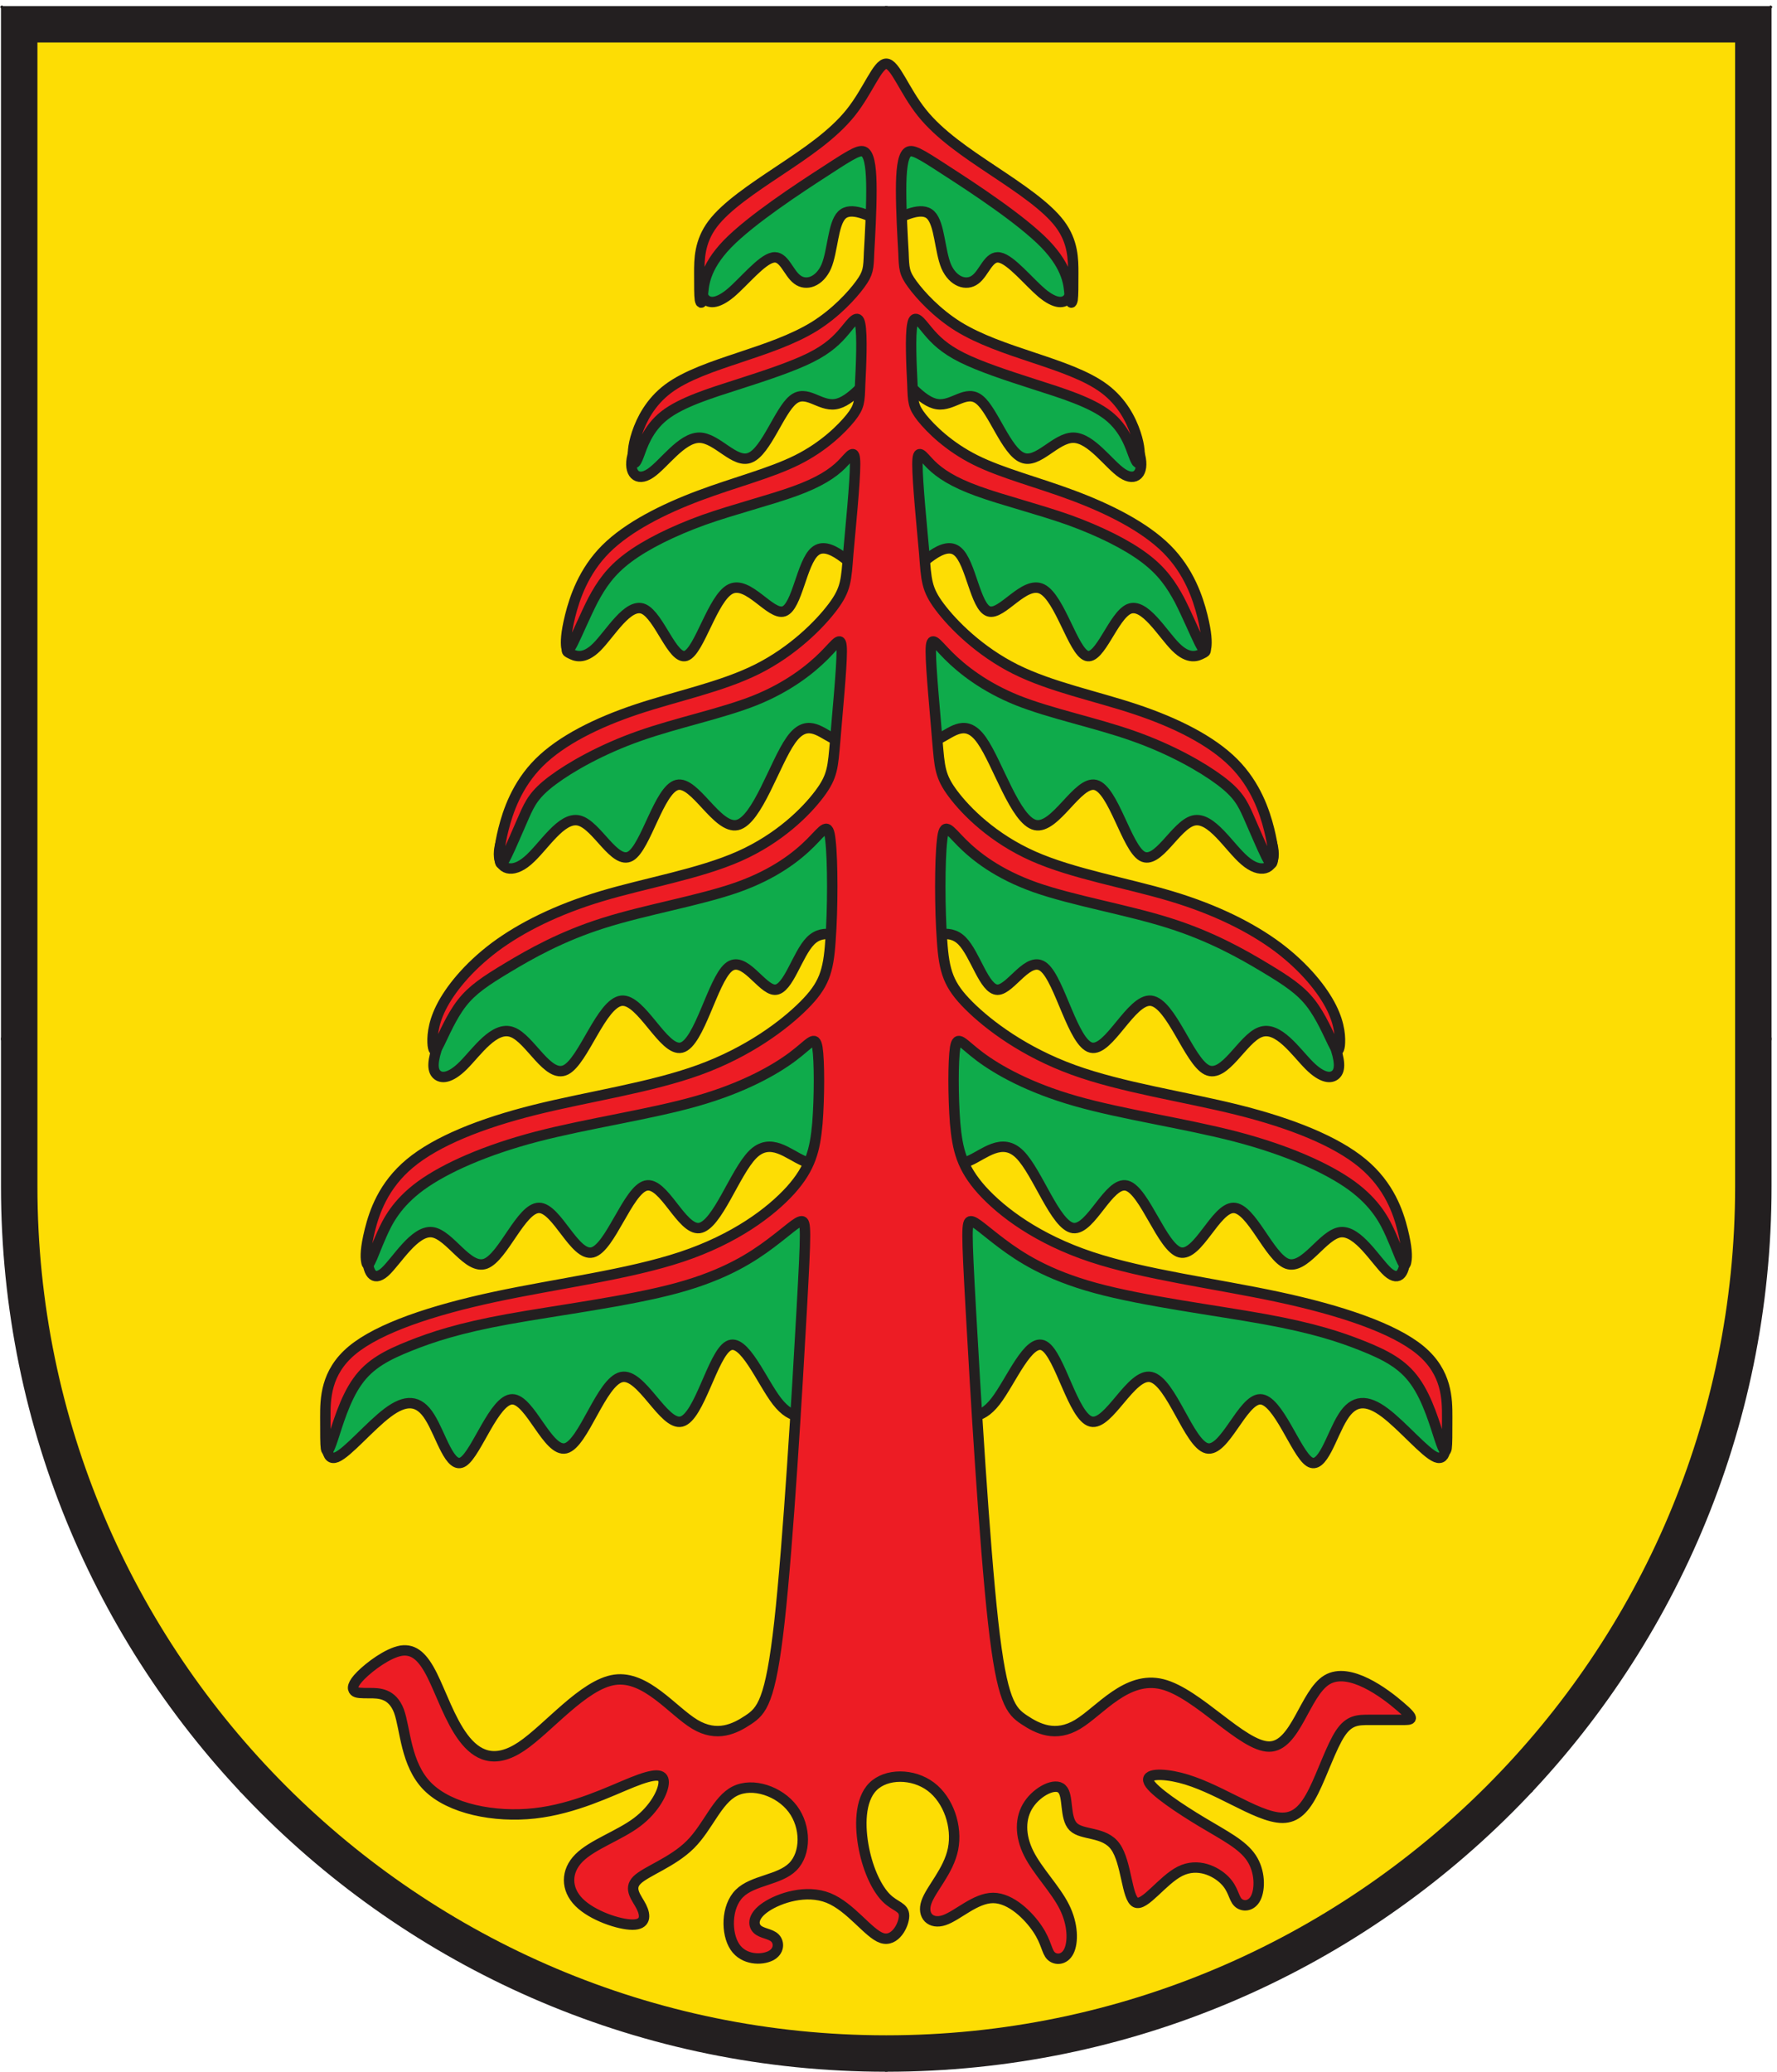 <svg xmlns="http://www.w3.org/2000/svg" height="264.68" width="227.027" xml:space="preserve"><path style="fill:none;stroke:#231f20;stroke-width:2.5;stroke-linecap:butt;stroke-linejoin:miter;stroke-miterlimit:10;stroke-dasharray:none;stroke-opacity:1" d="M851.34 1984.26V0M.95 992.133h1700.79M231.152 268.582 1701.74 1984.26M1471.53 268.582.95 1984.26" transform="matrix(.133 0 0 -.133 0 264.68)"/><path style="fill:#fddd04;fill-opacity:1;fill-rule:evenodd;stroke:none" d="M851.34 17.5c-459.254 0-832.89 373.641-832.89 832.898V1966.76h1665.79V850.398c0-459.257-373.64-832.898-832.9-832.898" transform="matrix(.133 0 0 -.133 0 264.68)"/><path style="fill:#231f20;fill-opacity:1;fill-rule:nonzero;stroke:none" d="M1701.74 1984.26H.95V850.398C.95 380.738 381.683 0 851.34 0c469.66 0 850.4 380.738 850.4 850.398V1984.26zm-35-35V850.398C1666.74 400.781 1300.96 35 851.34 35 401.73 35 35.95 400.781 35.95 850.398V1949.26h1630.79" transform="matrix(.133 0 0 -.133 0 264.68)"/><path style="fill:#0fab4b;fill-opacity:1;fill-rule:evenodd;stroke:none" d="M812.855 1043.63c-38.488-38.49-76.976-76.982-130.289-100.349-53.597-23.672-122.019-32.222-177.617-45.051-55.59-12.832-98.355-29.941-122.496-50.75-24.133-20.808-29.648-45.332-29.648-62.441 0-17.098 5.515-26.789 16.824-16.809 11.309 10.258 28.414 40.192 45.516 38.2 17.109-2.289 34.214-36.489 51.32-30.231 17.101 6.571 34.211 53.61 51.316 53.61 17.106 0 34.211-47.039 51.321-42.77 17.101 4.281 34.207 59.871 51.312 64.152 17.109 4.27 34.215-42.769 51.316-40.769 17.106 2.277 34.215 53.598 51.321 70.699 17.105 17.109 34.207 0 49.039-6.269 15.105-6.563 27.933-2.282 40.765 1.988v166.79" transform="matrix(.133 0 0 -.133 0 264.68)"/><path style="fill:none;stroke:#231f20;stroke-width:10;stroke-linecap:butt;stroke-linejoin:miter;stroke-miterlimit:10;stroke-dasharray:none;stroke-opacity:1" d="M812.855 1043.63c-38.488-38.49-76.976-76.982-130.289-100.349-53.597-23.672-122.019-32.222-177.617-45.051-55.59-12.832-98.355-29.941-122.496-50.75-24.133-20.808-29.648-45.332-29.648-62.441 0-17.098 5.515-26.789 16.824-16.809 11.309 10.258 28.414 40.192 45.516 38.2 17.109-2.289 34.214-36.489 51.32-30.231 17.101 6.571 34.211 53.61 51.316 53.61 17.106 0 34.211-47.039 51.321-42.77 17.101 4.281 34.207 59.871 51.312 64.152 17.109 4.27 34.215-42.769 51.316-40.769 17.106 2.277 34.215 53.598 51.321 70.699 17.105 17.109 34.207 0 49.039-6.269 15.105-6.563 27.933-2.282 40.765 1.988z" transform="matrix(.133 0 0 -.133 0 264.68)"/><path style="fill:#0fab4b;fill-opacity:1;fill-rule:evenodd;stroke:none" d="M812.855 1223.23c-34.214-29.93-68.421-59.86-111.187-79.25-42.762-19.1-94.082-27.65-136.844-40.48-42.765-12.83-76.98-29.94-100.64-51.32-23.379-21.38-36.207-47.04-42.762-64.149-6.277-17.101-6.277-25.652-2-29.929 4.277-4.282 12.832-4.282 25.66 8.546 12.828 12.832 29.938 38.492 47.039 31.934 17.106-6.273 34.211-44.762 51.32-36.203 17.106 8.551 34.207 64.141 53.598 66.421 19.102 2 40.484-49.32 57.59-45.038 17.101 4.269 29.934 64.138 45.043 76.968 14.824 12.83 31.93-21.38 44.762-21.38 12.824 0 21.379 34.21 34.207 47.04 12.832 12.83 29.937 4.28 47.043-4.28l-12.829 141.12" transform="matrix(.133 0 0 -.133 0 264.68)"/><path style="fill:none;stroke:#231f20;stroke-width:10;stroke-linecap:butt;stroke-linejoin:miter;stroke-miterlimit:10;stroke-dasharray:none;stroke-opacity:1" d="M812.855 1223.23c-34.214-29.93-68.421-59.86-111.187-79.25-42.762-19.1-94.082-27.65-136.844-40.48-42.765-12.83-76.98-29.94-100.64-51.32-23.379-21.38-36.207-47.04-42.762-64.149-6.277-17.101-6.277-25.652-2-29.929 4.277-4.282 12.832-4.282 25.66 8.546 12.828 12.832 29.938 38.492 47.039 31.934 17.106-6.273 34.211-44.762 51.32-36.203 17.106 8.551 34.207 64.141 53.598 66.421 19.102 2 40.484-49.32 57.59-45.038 17.101 4.269 29.934 64.138 45.043 76.968 14.824 12.83 31.93-21.38 44.762-21.38 12.824 0 21.379 34.21 34.207 47.04 12.832 12.83 29.937 4.28 47.043-4.28z" transform="matrix(.133 0 0 -.133 0 264.68)"/><path style="fill:#0fab4b;fill-opacity:1;fill-rule:evenodd;stroke:none" d="M838.516 1415.68c-29.938-25.66-59.875-51.32-100.641-72.7-40.484-21.39-91.801-38.49-132.285-55.6-40.766-17.1-70.703-34.21-92.086-55.59-21.383-21.38-34.207-47.04-34.207-62.15 0-14.83 12.824-19.1 27.648-6.27 15.114 12.83 32.219 42.76 49.325 38.49 17.101-4.28 34.21-42.77 49.32-34.22 14.824 8.56 27.656 64.15 44.762 68.43 17.101 4.27 38.484-42.77 57.875-38.49 19.101 4.28 36.207 59.87 51.312 81.25 14.828 21.38 27.656 8.55 40.484 1.99 12.832-6.27 25.661-6.27 38.493-6.27v141.13" transform="matrix(.133 0 0 -.133 0 264.68)"/><path style="fill:none;stroke:#231f20;stroke-width:10;stroke-linecap:butt;stroke-linejoin:miter;stroke-miterlimit:10;stroke-dasharray:none;stroke-opacity:1" d="M838.516 1415.68c-29.938-25.66-59.875-51.32-100.641-72.7-40.484-21.39-91.801-38.49-132.285-55.6-40.766-17.1-70.703-34.21-92.086-55.59-21.383-21.38-34.207-47.04-34.207-62.15 0-14.83 12.824-19.1 27.648-6.27 15.114 12.83 32.219 42.76 49.325 38.49 17.101-4.28 34.21-42.77 49.32-34.22 14.824 8.56 27.656 64.15 44.762 68.43 17.101 4.27 38.484-42.77 57.875-38.49 19.101 4.28 36.207 59.87 51.312 81.25 14.828 21.38 27.656 8.55 40.484 1.99 12.832-6.27 25.661-6.27 38.493-6.27z" transform="matrix(.133 0 0 -.133 0 264.68)"/><path style="fill:#0fab4b;fill-opacity:1;fill-rule:evenodd;stroke:none" d="M838.516 1582.46c-25.661-21.39-51.321-42.77-81.258-57.59-29.93-15.11-64.145-23.66-96.36-36.49-31.929-12.83-61.867-29.94-80.968-51.32-19.383-21.38-27.938-47.04-32.211-59.87-4.278-12.83-4.278-12.83 0-14.83 4.273-2.28 12.828-6.56 25.652 6.28 12.832 12.82 29.938 42.76 44.762 36.49 15.113-6.56 27.941-49.33 40.773-45.05 12.824 4.28 25.657 55.6 42.762 64.15 17.105 8.55 38.488-25.66 51.32-21.39 12.825 4.29 17.102 47.05 29.93 57.6 12.832 10.83 34.215-10.55 55.598-31.94v153.96" transform="matrix(.133 0 0 -.133 0 264.68)"/><path style="fill:none;stroke:#231f20;stroke-width:10;stroke-linecap:butt;stroke-linejoin:miter;stroke-miterlimit:10;stroke-dasharray:none;stroke-opacity:1" d="M838.516 1582.46c-25.661-21.39-51.321-42.77-81.258-57.59-29.93-15.11-64.145-23.66-96.36-36.49-31.929-12.83-61.867-29.94-80.968-51.32-19.383-21.38-27.938-47.04-32.211-59.87-4.278-12.83-4.278-12.83 0-14.83 4.273-2.28 12.828-6.56 25.652 6.28 12.832 12.82 29.938 42.76 44.762 36.49 15.113-6.56 27.941-49.33 40.773-45.05 12.824 4.28 25.657 55.6 42.762 64.15 17.105 8.55 38.488-25.66 51.32-21.39 12.825 4.29 17.102 47.05 29.93 57.6 12.832 10.83 34.215-10.55 55.598-31.94z" transform="matrix(.133 0 0 -.133 0 264.68)"/><path style="fill:#0fab4b;fill-opacity:1;fill-rule:evenodd;stroke:none" d="M851.34 1723.58c-21.379-21.38-42.762-42.77-64.145-59.87-21.382-17.1-42.761-29.94-66.425-36.21-23.379-6.55-49.04-6.55-70.418-19.39-21.383-12.82-38.489-38.48-42.766-55.59-4.277-17.1 4.277-25.66 17.105-17.1 12.832 8.55 29.938 34.21 47.039 34.21 17.106 0 34.215-25.66 49.04-19.1 15.109 6.27 27.941 44.76 40.765 55.31 12.832 10.83 25.66-6.28 40.774-4 14.824 2 31.929 23.38 49.031 44.77v76.97" transform="matrix(.133 0 0 -.133 0 264.68)"/><path style="fill:none;stroke:#231f20;stroke-width:10;stroke-linecap:butt;stroke-linejoin:miter;stroke-miterlimit:10;stroke-dasharray:none;stroke-opacity:1" d="M851.34 1723.58c-21.379-21.38-42.762-42.77-64.145-59.87-21.382-17.1-42.761-29.94-66.425-36.21-23.379-6.55-49.04-6.55-70.418-19.39-21.383-12.82-38.489-38.48-42.766-55.59-4.277-17.1 4.277-25.66 17.105-17.1 12.832 8.55 29.938 34.21 47.039 34.21 17.106 0 34.215-25.66 49.04-19.1 15.109 6.27 27.941 44.76 40.765 55.31 12.832 10.83 25.66-6.28 40.774-4 14.824 2 31.929 23.38 49.031 44.77z" transform="matrix(.133 0 0 -.133 0 264.68)"/><path style="fill:#0fab4b;fill-opacity:1;fill-rule:evenodd;stroke:none" d="M851.34 1851.88c-12.824 0-25.656 0-42.762-8.56-17.105-8.55-38.488-25.66-57.59-38.49-19.386-12.83-36.492-21.38-49.32-31.93-12.832-10.83-21.383-23.66-25.66-36.49-4.278-12.83-4.278-25.66 0-31.93 4.277-6.56 12.828-6.56 25.66 3.99 12.828 10.83 29.934 32.22 40.766 34.21 10.554 2.28 14.824-14.82 23.379-21.09 8.554-6.56 21.382-2.29 27.941 12.54 6.269 15.11 6.269 40.76 14.824 49.32 8.555 8.55 25.66 0 42.762-8.56v76.99" transform="matrix(.133 0 0 -.133 0 264.68)"/><path style="fill:none;stroke:#231f20;stroke-width:10;stroke-linecap:butt;stroke-linejoin:miter;stroke-miterlimit:10;stroke-dasharray:none;stroke-opacity:1" d="M851.34 1851.88c-12.824 0-25.656 0-42.762-8.56-17.105-8.55-38.488-25.66-57.59-38.49-19.386-12.83-36.492-21.38-49.32-31.93-12.832-10.83-21.383-23.66-25.66-36.49-4.278-12.83-4.278-25.66 0-31.93 4.277-6.56 12.828-6.56 25.66 3.99 12.828 10.83 29.934 32.22 40.766 34.21 10.554 2.28 14.824-14.82 23.379-21.09 8.554-6.56 21.382-2.29 27.941 12.54 6.269 15.11 6.269 40.76 14.824 49.32 8.555 8.55 25.66 0 42.762-8.56z" transform="matrix(.133 0 0 -.133 0 264.68)"/><path style="fill:#0fab4b;fill-opacity:1;fill-rule:evenodd;stroke:none" d="M787.195 838.359c-42.761-29.937-85.527-59.871-141.121-79.25-55.594-19.109-124.015-27.66-177.332-36.218-53.597-8.551-92.082-17.11-115.746-34.2-23.379-17.109-31.933-42.769-36.203-64.152-4.281-21.379-4.281-38.488 6.555-34.207 10.547 4.27 31.929 29.93 49.035 42.758 17.101 12.832 29.933 12.832 40.48-4.281 10.836-17.11 19.391-51.321 32.219-42.758 12.828 8.551 29.938 59.871 47.039 59.871 17.106 0 34.211-51.32 51.32-47.043 17.106 4.281 34.207 64.141 53.598 68.422 19.102 4.281 40.484-47.039 57.59-42.762 17.101 4.27 29.934 64.152 45.043 72.699 14.824 8.543 31.93-34.218 46.758-53.316 15.105-19.383 27.937-15.113 38.769-8.551 10.551 6.27 19.102 14.828 27.656 23.367l-25.66 179.621" transform="matrix(.133 0 0 -.133 0 264.68)"/><path style="fill:none;stroke:#231f20;stroke-width:10;stroke-linecap:butt;stroke-linejoin:miter;stroke-miterlimit:10;stroke-dasharray:none;stroke-opacity:1" d="M787.195 838.359c-42.761-29.937-85.527-59.871-141.121-79.25-55.594-19.109-124.015-27.66-177.332-36.218-53.597-8.551-92.082-17.11-115.746-34.2-23.379-17.109-31.933-42.769-36.203-64.152-4.281-21.379-4.281-38.488 6.555-34.207 10.547 4.27 31.929 29.93 49.035 42.758 17.101 12.832 29.933 12.832 40.48-4.281 10.836-17.11 19.391-51.321 32.219-42.758 12.828 8.551 29.938 59.871 47.039 59.871 17.106 0 34.211-51.32 51.32-47.043 17.106 4.281 34.207 64.141 53.598 68.422 19.102 4.281 40.484-47.039 57.59-42.762 17.101 4.27 29.934 64.152 45.043 72.699 14.824 8.543 31.93-34.218 46.758-53.316 15.105-19.383 27.937-15.113 38.769-8.551 10.551 6.27 19.102 14.828 27.656 23.367z" transform="matrix(.133 0 0 -.133 0 264.68)"/><path style="fill:#0fab4b;fill-opacity:1;fill-rule:evenodd;stroke:none" d="M889.832 1043.63c38.488-38.49 76.973-76.982 130.288-100.349 53.6-23.672 122.02-32.222 177.61-45.051 55.6-12.832 98.36-29.941 122.5-50.75 24.13-20.808 29.65-45.332 29.65-62.441 0-17.098-5.52-26.789-16.82-16.809-11.31 10.258-28.41 40.192-45.52 38.2-17.11-2.289-34.21-36.489-51.32-30.231-17.1 6.571-34.21 53.61-51.32 53.61-17.1 0-34.21-47.039-51.32-42.77-17.1 4.281-34.21 59.871-51.31 64.152-17.11 4.27-34.21-42.769-51.31-40.769-17.11 2.277-34.222 53.598-51.323 70.699-17.11 17.109-34.207 0-49.043-6.269-15.106-6.563-27.93-2.282-40.762 1.988v166.79" transform="matrix(.133 0 0 -.133 0 264.68)"/><path style="fill:none;stroke:#231f20;stroke-width:10;stroke-linecap:butt;stroke-linejoin:miter;stroke-miterlimit:10;stroke-dasharray:none;stroke-opacity:1" d="M889.832 1043.63c38.488-38.49 76.973-76.982 130.288-100.349 53.6-23.672 122.02-32.222 177.61-45.051 55.6-12.832 98.36-29.941 122.5-50.75 24.13-20.808 29.65-45.332 29.65-62.441 0-17.098-5.52-26.789-16.82-16.809-11.31 10.258-28.41 40.192-45.52 38.2-17.11-2.289-34.21-36.489-51.32-30.231-17.1 6.571-34.21 53.61-51.32 53.61-17.1 0-34.21-47.039-51.32-42.77-17.1 4.281-34.21 59.871-51.31 64.152-17.11 4.27-34.21-42.769-51.31-40.769-17.11 2.277-34.222 53.598-51.323 70.699-17.11 17.109-34.207 0-49.043-6.269-15.106-6.563-27.93-2.282-40.762 1.988z" transform="matrix(.133 0 0 -.133 0 264.68)"/><path style="fill:#0fab4b;fill-opacity:1;fill-rule:evenodd;stroke:none" d="M889.832 1223.23c34.211-29.93 68.418-59.86 111.178-79.25 42.77-19.1 94.09-27.65 136.85-40.48 42.76-12.83 76.98-29.94 100.64-51.32 23.38-21.38 36.21-47.04 42.77-64.149 6.27-17.101 6.27-25.652 1.99-29.929-4.28-4.282-12.83-4.282-25.65 8.546-12.84 12.832-29.95 38.492-47.04 31.934-17.11-6.273-34.21-44.762-51.32-36.203-17.11 8.551-34.21 64.141-53.61 66.421-19.1 2-40.48-49.32-57.58-45.038-17.1 4.269-29.94 64.138-45.04 76.968-14.829 12.83-31.938-21.38-44.77-21.38-12.82 0-21.375 34.21-34.207 47.04-12.832 12.83-29.934 4.28-47.043-4.28l12.832 141.12" transform="matrix(.133 0 0 -.133 0 264.68)"/><path style="fill:none;stroke:#231f20;stroke-width:10;stroke-linecap:butt;stroke-linejoin:miter;stroke-miterlimit:10;stroke-dasharray:none;stroke-opacity:1" d="M889.832 1223.23c34.211-29.93 68.418-59.86 111.178-79.25 42.77-19.1 94.09-27.65 136.85-40.48 42.76-12.83 76.98-29.94 100.64-51.32 23.38-21.38 36.21-47.04 42.77-64.149 6.27-17.101 6.27-25.652 1.99-29.929-4.28-4.282-12.83-4.282-25.65 8.546-12.84 12.832-29.95 38.492-47.04 31.934-17.11-6.273-34.21-44.762-51.32-36.203-17.11 8.551-34.21 64.141-53.61 66.421-19.1 2-40.48-49.32-57.58-45.038-17.1 4.269-29.94 64.138-45.04 76.968-14.829 12.83-31.938-21.38-44.77-21.38-12.82 0-21.375 34.21-34.207 47.04-12.832 12.83-29.934 4.28-47.043-4.28z" transform="matrix(.133 0 0 -.133 0 264.68)"/><path style="fill:#0fab4b;fill-opacity:1;fill-rule:evenodd;stroke:none" d="M864.168 1415.68c29.941-25.66 59.875-51.32 100.645-72.7 40.477-21.39 91.797-38.49 132.287-55.6 40.76-17.1 70.7-34.21 92.08-55.59 21.39-21.38 34.21-47.04 34.21-62.15 0-14.83-12.82-19.1-27.65-6.27-15.12 12.83-32.22 42.76-49.33 38.49-17.09-4.28-34.2-42.77-49.31-34.22-14.83 8.56-27.66 64.15-44.77 68.43-17.1 4.27-38.48-42.77-57.869-38.49-19.102 4.28-36.211 59.87-51.316 81.25-14.825 21.38-27.657 8.55-40.481 1.99-12.832-6.27-25.664-6.27-38.496-6.27v141.13" transform="matrix(.133 0 0 -.133 0 264.68)"/><path style="fill:none;stroke:#231f20;stroke-width:10;stroke-linecap:butt;stroke-linejoin:miter;stroke-miterlimit:10;stroke-dasharray:none;stroke-opacity:1" d="M864.168 1415.68c29.941-25.66 59.875-51.32 100.645-72.7 40.477-21.39 91.797-38.49 132.287-55.6 40.76-17.1 70.7-34.21 92.08-55.59 21.39-21.38 34.21-47.04 34.21-62.15 0-14.83-12.82-19.1-27.65-6.27-15.12 12.83-32.22 42.76-49.33 38.49-17.09-4.28-34.2-42.77-49.31-34.22-14.83 8.56-27.66 64.15-44.77 68.43-17.1 4.27-38.48-42.77-57.869-38.49-19.102 4.28-36.211 59.87-51.316 81.25-14.825 21.38-27.657 8.55-40.481 1.99-12.832-6.27-25.664-6.27-38.496-6.27z" transform="matrix(.133 0 0 -.133 0 264.68)"/><path style="fill:#0fab4b;fill-opacity:1;fill-rule:evenodd;stroke:none" d="M864.168 1582.46c25.664-21.39 51.32-42.77 81.262-57.59 29.929-15.11 64.14-23.66 96.36-36.49 31.93-12.83 61.86-29.94 80.96-51.32 19.39-21.38 27.94-47.04 32.22-59.87 4.28-12.83 4.28-12.83 0-14.83-4.28-2.28-12.83-6.56-25.65 6.28-12.84 12.82-29.95 42.76-44.77 36.49-15.11-6.56-27.94-49.33-40.77-45.05-12.82 4.28-25.66 55.6-42.77 64.15-17.096 8.55-38.483-25.66-51.315-21.39-12.82 4.29-17.097 47.05-29.929 57.6-12.832 10.83-34.211-10.55-55.598-31.94v153.96" transform="matrix(.133 0 0 -.133 0 264.68)"/><path style="fill:none;stroke:#231f20;stroke-width:10;stroke-linecap:butt;stroke-linejoin:miter;stroke-miterlimit:10;stroke-dasharray:none;stroke-opacity:1" d="M864.168 1582.46c25.664-21.39 51.32-42.77 81.262-57.59 29.929-15.11 64.14-23.66 96.36-36.49 31.93-12.83 61.86-29.94 80.96-51.32 19.39-21.38 27.94-47.04 32.22-59.87 4.28-12.83 4.28-12.83 0-14.83-4.28-2.28-12.83-6.56-25.65 6.28-12.84 12.82-29.95 42.76-44.77 36.49-15.11-6.56-27.94-49.33-40.77-45.05-12.82 4.28-25.66 55.6-42.77 64.15-17.096 8.55-38.483-25.66-51.315-21.39-12.82 4.29-17.097 47.05-29.929 57.6-12.832 10.83-34.211-10.55-55.598-31.94z" transform="matrix(.133 0 0 -.133 0 264.68)"/><path style="fill:#0fab4b;fill-opacity:1;fill-rule:evenodd;stroke:none" d="M851.34 1723.58c21.383-21.38 42.769-42.77 64.148-59.87 21.387-17.1 42.762-29.94 66.426-36.21 23.376-6.55 49.046-6.55 70.416-19.39 21.39-12.82 38.49-38.48 42.77-55.59 4.27-17.1-4.28-25.66-17.1-17.1-12.84 8.55-29.94 34.21-47.04 34.21-17.11 0-34.222-25.66-49.046-19.1-15.109 6.27-27.941 44.76-40.762 55.31-12.832 10.83-25.664-6.28-40.773-4-14.824 2-31.934 23.38-49.039 44.77v76.97" transform="matrix(.133 0 0 -.133 0 264.68)"/><path style="fill:none;stroke:#231f20;stroke-width:10;stroke-linecap:butt;stroke-linejoin:miter;stroke-miterlimit:10;stroke-dasharray:none;stroke-opacity:1" d="M851.34 1723.58c21.383-21.38 42.769-42.77 64.148-59.87 21.387-17.1 42.762-29.94 66.426-36.21 23.376-6.55 49.046-6.55 70.416-19.39 21.39-12.82 38.49-38.48 42.77-55.59 4.27-17.1-4.28-25.66-17.1-17.1-12.84 8.55-29.94 34.21-47.04 34.21-17.11 0-34.222-25.66-49.046-19.1-15.109 6.27-27.941 44.76-40.762 55.31-12.832 10.83-25.664-6.28-40.773-4-14.824 2-31.934 23.38-49.039 44.77z" transform="matrix(.133 0 0 -.133 0 264.68)"/><path style="fill:#0fab4b;fill-opacity:1;fill-rule:evenodd;stroke:none" d="M851.34 1851.88c12.828 0 25.66 0 42.769-8.56 17.102-8.55 38.489-25.66 57.59-38.49 19.383-12.83 36.492-21.38 49.311-31.93 12.84-10.83 21.39-23.66 25.67-36.49 4.28-12.83 4.28-25.66 0-31.93-4.28-6.56-12.83-6.56-25.67 3.99-12.819 10.83-29.928 32.22-40.756 34.21-10.559 2.28-14.824-14.82-23.379-21.09-8.555-6.56-21.387-2.29-27.941 12.54-6.27 15.11-6.27 40.76-14.825 49.32-8.554 8.55-25.664 0-42.769-8.56v76.99" transform="matrix(.133 0 0 -.133 0 264.68)"/><path style="fill:none;stroke:#231f20;stroke-width:10;stroke-linecap:butt;stroke-linejoin:miter;stroke-miterlimit:10;stroke-dasharray:none;stroke-opacity:1" d="M851.34 1851.88c12.828 0 25.66 0 42.769-8.56 17.102-8.55 38.489-25.66 57.59-38.49 19.383-12.83 36.492-21.38 49.311-31.93 12.84-10.83 21.39-23.66 25.67-36.49 4.28-12.83 4.28-25.66 0-31.93-4.28-6.56-12.83-6.56-25.67 3.99-12.819 10.83-29.928 32.22-40.756 34.21-10.559 2.28-14.824-14.82-23.379-21.09-8.555-6.56-21.387-2.29-27.941 12.54-6.27 15.11-6.27 40.76-14.825 49.32-8.554 8.55-25.664 0-42.769-8.56z" transform="matrix(.133 0 0 -.133 0 264.68)"/><path style="fill:#0fab4b;fill-opacity:1;fill-rule:evenodd;stroke:none" d="M915.488 838.359c42.762-29.937 85.522-59.871 141.122-79.25 55.6-19.109 124.01-27.66 177.33-36.218 53.6-8.551 92.08-17.11 115.75-34.2 23.38-17.109 31.93-42.769 36.21-64.152 4.27-21.379 4.27-38.488-6.57-34.207-10.54 4.27-31.92 29.93-49.03 42.758-17.1 12.832-29.93 12.832-40.48-4.281-10.84-17.11-19.39-51.321-32.21-42.758-12.84 8.551-29.95 59.871-47.04 59.871-17.11 0-34.21-51.32-51.32-47.043-17.11 4.281-34.21 64.141-53.61 68.422-19.1 4.281-40.48-47.039-57.58-42.762-17.1 4.27-29.94 64.152-45.04 72.699-14.829 8.543-31.938-34.218-46.762-53.316-15.106-19.383-27.938-15.113-38.77-8.551-10.554 6.27-19.101 14.828-27.656 23.367l25.656 179.621" transform="matrix(.133 0 0 -.133 0 264.68)"/><path style="fill:none;stroke:#231f20;stroke-width:10;stroke-linecap:butt;stroke-linejoin:miter;stroke-miterlimit:10;stroke-dasharray:none;stroke-opacity:1" d="M915.488 838.359c42.762-29.937 85.522-59.871 141.122-79.25 55.6-19.109 124.01-27.66 177.33-36.218 53.6-8.551 92.08-17.11 115.75-34.2 23.38-17.109 31.93-42.769 36.21-64.152 4.27-21.379 4.27-38.488-6.57-34.207-10.54 4.27-31.92 29.93-49.03 42.758-17.1 12.832-29.93 12.832-40.48-4.281-10.84-17.11-19.39-51.321-32.21-42.758-12.84 8.551-29.95 59.871-47.04 59.871-17.11 0-34.21-51.32-51.32-47.043-17.11 4.281-34.21 64.141-53.61 68.422-19.1 4.281-40.48-47.039-57.58-42.762-17.1 4.27-29.94 64.152-45.04 72.699-14.829 8.543-31.938-34.218-46.762-53.316-15.106-19.383-27.938-15.113-38.77-8.551-10.554 6.27-19.101 14.828-27.656 23.367z" transform="matrix(.133 0 0 -.133 0 264.68)"/><path style="fill:#ed1c24;fill-opacity:1;fill-rule:evenodd;stroke:none" d="M932.598 731.449c-4.278 76.973-4.278 85.531 0 85.531 4.277 0 12.832-8.558 29.929-21.39 17.11-12.82 42.763-29.93 89.803-42.758 47.04-12.832 115.47-21.383 162.51-29.941 47.04-8.551 72.7-17.11 94.08-25.653 21.38-8.547 38.49-17.109 50.46-34.218 12.26-17.098 19.39-42.758 23.67-55.579 4.27-12.839 5.7-12.839 6.55-8.562.57 4.281.57 12.82.57 29.93 0 17.113 0 42.773-25.66 64.152-25.65 21.379-76.97 38.488-136.85 51.32-59.86 12.821-128.29 21.379-179.6 38.489-51.322 17.101-85.533 42.761-104.915 64.14-19.102 21.379-23.379 38.488-25.657 64.149-2 25.66-2 59.871 0 72.703 2.278 12.824 6.555 4.269 23.664-8.563 17.098-12.82 47.039-29.929 92.078-42.758 44.77-12.832 104.63-21.382 153.96-34.211 49.03-12.832 87.52-29.941 111.18-47.039 23.38-17.101 31.93-34.211 37.63-47.05 5.71-12.821 8.56-21.371 10.83-25.653 2.01-4.277 3.43-4.277 4 0 .86 4.282.86 12.832-3.42 29.934-4.28 17.109-12.83 42.769-38.49 64.148-25.66 21.379-68.42 38.489-119.74 51.321-51.32 12.828-111.18 21.379-158.22 38.488-47.046 17.101-81.265 42.761-100.366 61.861-19.383 19.39-23.66 32.22-25.653 62.15-2.277 29.94-2.277 76.98 0 96.36 1.993 19.11 6.27 10.55 19.102-2.28s34.207-29.93 70.418-42.76c36.499-12.83 87.809-21.38 128.289-34.21 40.77-12.83 70.71-29.94 92.09-42.77 21.38-12.83 34.21-21.38 44.19-34.21 9.97-12.83 17.1-29.934 21.38-38.489 4.28-8.551 5.7-8.551 6.56-1.992.57 6.27.57 19.101-7.99 36.211-8.55 17.1-25.65 38.48-51.32 57.87-25.65 19.1-59.86 36.21-102.62 49.03-42.77 12.83-94.08 21.39-132.571 38.49-38.496 17.11-64.149 42.77-76.981 59.87-12.824 17.11-12.824 25.66-15.109 51.32-1.992 25.66-6.27 68.42-6.27 85.53 0 17.1 4.278 8.55 17.102-4.28 12.832-12.83 34.219-29.93 66.141-42.76 32.218-12.83 74.978-21.38 111.188-34.21 36.5-12.83 66.43-29.94 83.54-42.77 17.1-12.83 21.38-21.38 27.08-34.21 5.7-12.83 12.83-29.93 17.11-38.49 4.28-8.55 5.7-8.55 6.27-4.27.85 4.27.85 12.83-3.42 29.93-4.28 17.11-12.83 42.77-34.22 64.15-21.38 21.38-55.58 38.49-94.08 51.31-38.49 12.83-81.25 21.39-115.461 38.49-34.207 17.11-59.871 42.77-72.695 59.88-12.832 17.1-12.832 25.65-14.832 51.31-2.277 25.66-6.555 68.42-6.555 85.53 0 17.1 4.278 8.55 12.832 0 8.555-8.55 21.379-17.11 45.039-25.66 23.379-8.55 57.59-17.1 87.532-27.65 29.93-10.84 55.59-23.66 72.69-36.5 17.11-12.82 25.67-25.66 33.65-40.48 7.69-15.11 14.82-32.22 19.1-40.77 4.28-8.55 5.7-8.55 6.56-4.27.57 4.27.57 12.82-3.71 29.93s-12.83 42.77-34.21 64.15c-21.39 21.38-55.6 38.49-89.8 51.31-34.222 12.83-68.433 21.39-94.085 34.22-25.664 12.82-42.766 29.93-51.32 40.48-8.555 10.83-8.555 15.11-9.121 32.22-.86 17.1-2.286 47.04 0 57.87 1.992 10.55 7.695 1.99 14.824-6.55 7.129-8.56 15.676-17.11 32.785-25.66 17.109-8.56 42.762-17.11 69.473-25.66 26.694-8.56 54.454-17.11 70.834-29.94 16.4-12.83 21.44-29.94 24.67-38.49 3.22-8.55 4.65-8.55 5.23-4.27.85 4.27.85 12.82-3.43 25.66-4.28 12.82-12.82 29.93-29.93 42.76-17.11 12.83-42.77 21.38-68.421 29.94-25.664 8.55-51.317 17.1-72.129 29.93-20.527 12.83-36.211 29.93-43.906 40.48-7.989 10.84-7.989 15.11-8.555 30.22-.859 14.83-2.285 40.49-2.285 59.87 0 19.1 1.426 31.93 5.703 36.21 4.277 4.28 11.406 0 37.637-17.11 26.515-17.1 72.129-47.03 94.936-70.41 22.81-23.67 22.81-40.77 23.66-49.33.57-8.55 2-8.55 2.85-4.27.58 4.27.58 12.83.58 25.66s0 29.93-12.84 47.03c-12.83 17.11-38.483 34.22-64.147 51.32-25.653 17.11-51.309 34.22-68.418 55.59-17.11 21.39-25.66 47.05-34.215 47.05-8.547 0-17.102-25.66-34.207-47.05-17.11-21.37-42.766-38.48-68.422-55.59-25.66-17.1-51.32-34.21-64.148-51.32-12.833-17.1-12.833-34.2-12.833-47.03 0-12.83 0-21.39.575-25.66.851-4.28 2.281-4.28 2.851 4.27.852 8.56.852 25.66 23.66 49.33 22.809 23.38 68.422 53.31 94.938 70.41 26.23 17.11 33.355 21.39 37.633 17.11 4.277-4.28 5.703-17.11 5.703-36.21 0-19.38-1.426-45.04-2.281-59.87-.571-15.11-.571-19.38-8.555-30.22-7.695-10.55-23.379-27.65-43.906-40.48-20.813-12.83-46.469-21.38-72.129-29.93-25.656-8.56-51.313-17.11-68.422-29.94-17.106-12.83-25.656-29.94-29.934-42.76-4.277-12.84-4.277-21.39-3.422-25.66.571-4.28 1.997-4.28 5.227 4.27 3.23 8.55 8.27 25.66 24.66 38.49 16.391 12.83 44.145 21.38 70.844 29.94 26.707 8.55 52.363 17.1 69.469 25.66 17.109 8.55 25.66 17.1 32.789 25.66 7.129 8.54 12.828 17.1 14.824 6.55 2.281-10.83.855-40.77 0-57.87-.57-17.11-.57-21.39-9.121-32.22-8.555-10.55-25.66-27.66-51.32-40.48-25.657-12.83-59.868-21.39-94.083-34.22-34.207-12.82-68.421-29.93-89.804-51.31-21.379-21.38-29.934-47.04-34.207-64.15-4.278-17.11-4.278-25.66-3.711-29.93.859-4.28 2.285-4.28 6.558 4.27 4.278 8.55 11.407 25.66 19.102 40.77 7.98 14.82 16.535 27.66 33.641 40.48 17.105 12.84 42.765 25.66 72.699 36.5 29.937 10.55 64.148 19.1 87.527 27.65 23.66 8.55 36.488 17.11 45.043 25.66s12.832 17.1 12.832 0c0-17.11-4.277-59.87-6.558-85.53-1.997-25.66-1.997-34.21-14.829-51.31-12.828-17.11-38.488-42.77-72.695-59.88-34.215-17.1-76.976-25.66-115.465-38.49-38.492-12.82-72.699-29.93-94.082-51.31-21.383-21.38-29.937-47.04-34.215-64.15-4.269-17.1-4.269-25.66-3.418-29.93.567-4.28 1.993-4.28 6.274 4.27 4.273 8.56 11.402 25.66 17.101 38.49 5.704 12.83 9.981 21.38 27.086 34.21 17.11 12.83 47.039 29.94 83.536 42.77 36.207 12.83 78.968 21.38 111.187 34.21 31.926 12.83 53.309 29.93 66.141 42.76 12.828 12.83 17.105 21.38 17.105 4.28 0-17.11-4.277-59.87-6.269-85.53-2.286-25.66-2.286-34.21-15.114-51.32-12.828-17.1-38.484-42.76-76.976-59.87-38.489-17.1-89.805-25.66-132.571-38.49-42.761-12.82-76.972-29.93-102.628-49.03-25.661-19.39-42.766-40.77-51.321-57.87-8.554-17.11-8.554-29.941-7.984-36.211.855-6.559 2.281-6.559 6.558 1.992 4.278 8.555 11.407 25.659 21.383 38.489 9.981 12.83 22.809 21.38 44.188 34.21 21.383 12.83 51.32 29.94 92.086 42.77 40.484 12.83 91.8 21.38 128.297 34.21 36.207 12.83 57.586 29.93 70.414 42.76 12.832 12.83 17.109 21.39 19.101 2.28 2.281-19.38 2.281-66.42 0-96.36-1.992-29.93-6.269-42.76-25.652-62.15-19.102-19.1-53.317-44.76-100.36-61.861-47.039-17.109-106.906-25.66-158.226-38.488-51.316-12.832-94.082-29.942-119.742-51.321-25.657-21.379-34.207-47.039-38.485-64.148C351 791.32 351 782.77 351.855 778.488c.571-4.277 1.997-4.277 3.993 0 2.281 4.282 5.132 12.832 10.832 25.653 5.703 12.839 14.258 29.949 37.636 47.05 23.661 17.098 62.149 34.207 111.188 47.039 49.32 12.829 109.187 21.379 153.949 34.211 45.043 12.829 74.981 29.938 92.082 42.758 17.106 12.832 21.383 21.387 23.664 8.563 1.996-12.832 1.996-47.043 0-72.703-2.281-25.661-6.558-42.77-25.66-64.149-19.383-21.379-53.594-47.039-104.91-64.14-51.32-17.11-119.742-25.668-179.609-38.489-59.875-12.832-111.188-29.941-136.848-51.32-25.66-21.379-25.66-47.039-25.66-64.152 0-17.11 0-25.649.574-29.93.852-4.277 2.277-4.277 6.551 8.562 4.277 12.821 11.406 38.481 23.668 55.579 11.972 17.109 29.078 25.671 50.457 34.218 21.383 8.543 47.043 17.102 94.082 25.653 47.043 8.558 115.465 17.109 162.508 29.941 47.039 12.828 72.699 29.938 89.804 42.758 17.102 12.832 25.657 21.39 29.934 21.39 4.277 0 4.277-8.558 0-85.531-4.277-76.969-12.832-222.367-21.379-299.359-8.555-76.969-17.109-85.52-29.938-94.078-12.828-8.543-29.937-17.102-51.32-4.274-21.379 12.832-47.039 47.051-76.973 42.774-29.933-4.282-64.148-47.043-89.804-64.153-25.656-17.109-42.766-8.558-55.594 8.551-12.828 17.102-21.383 42.77-29.937 59.879-8.551 17.09-17.102 25.652-29.93 23.66-12.832-2.289-29.938-15.117-38.492-23.66-8.551-8.559-8.551-12.84-6.27-15.117 1.992-1.992 6.27-1.992 14.824-1.992 8.555 0 21.383 0 27.938-17.11 6.269-17.101 6.269-51.32 27.656-72.699 21.383-21.391 64.149-29.93 102.633-25.66 38.488 4.269 72.699 21.379 94.082 29.937 21.383 8.551 29.937 8.551 29.937 0 0-8.558-8.554-25.668-25.66-38.488-17.109-12.828-42.761-21.379-55.593-34.219-12.829-12.82-12.829-29.929 0-42.761 12.832-12.821 38.484-21.379 51.316-21.379 12.828 0 12.828 8.558 8.555 17.097-4.278 8.563-12.832 17.114-4.278 25.672 8.551 8.551 34.211 17.102 51.313 34.211 17.109 17.098 25.66 42.758 42.769 51.309 17.106 8.558 42.766 0 55.59-17.11 12.832-17.101 12.832-42.761 0-55.582-12.824-12.828-38.484-12.828-51.316-25.668-12.828-12.832-12.828-38.48-4.274-51.308 8.551-12.832 25.657-12.832 34.211-8.563 8.555 4.282 8.555 12.832 4.278 17.11-4.278 4.281-12.832 4.281-17.106 8.562-4.277 4.27-4.277 12.828 8.551 21.367 12.832 8.563 38.488 17.114 59.871 8.563 21.383-8.563 38.488-34.211 51.313-38.492 12.832-4.278 21.382 12.832 21.382 21.39 0 8.539-8.55 8.539-17.105 17.102-8.547 8.551-17.102 25.66-21.379 47.039-4.277 21.379-4.277 47.039 8.555 59.871 12.824 12.828 38.484 12.828 55.593 0 17.102-12.832 25.657-38.492 21.379-59.871-4.277-21.379-21.379-38.488-25.656-51.32-4.277-12.821 4.277-21.379 17.102-17.098 12.832 4.277 29.941 21.379 47.039 21.379 17.109 0 34.218-17.102 42.765-29.93 8.552-12.84 8.552-21.39 12.832-25.672 4.28-4.269 12.83-4.269 17.11 4.282 4.28 8.55 4.28 25.66-4.28 42.757-8.55 17.114-25.662 34.223-34.209 51.321-8.554 17.113-8.554 34.222 0 47.043 8.547 12.828 25.659 21.386 31.929 14.828 6.56-6.27 2.28-27.649 10.84-36.211 8.55-8.547 29.93-4.27 40.47-19.098 10.84-15.109 10.84-49.32 19.39-53.601 8.55-4.282 25.66 21.39 42.76 29.941 17.11 8.551 34.22 0 42.78-8.551 8.54-8.558 8.54-17.109 12.82-21.39 4.28-4.282 12.83-4.282 17.11 4.281 4.28 8.551 4.28 25.66-4.28 38.48-8.55 12.84-25.65 21.391-47.04 34.219-21.39 12.82-47.04 29.93-51.32 38.488-4.28 8.551 12.83 8.551 29.93 4.282 17.11-4.282 34.22-12.84 51.32-21.391 17.11-8.559 34.22-17.098 47.04-17.098 12.83 0 21.39 8.539 29.94 25.649 8.55 17.109 17.1 42.769 25.66 55.601 8.55 12.821 17.11 12.821 27.94 12.821h31.93c8.56 0 12.83 0-2.28 12.828-14.83 12.84-49.04 38.492-70.42 25.672-21.38-12.832-29.94-64.153-55.59-64.153-25.66 0-68.43 51.321-102.64 59.871-34.21 8.559-59.87-25.66-81.25-38.492-21.38-12.828-38.492-4.269-51.316 4.274-12.832 8.558-21.387 17.109-29.941 94.078-8.543 76.992-17.098 222.39-21.375 299.359" transform="matrix(.133 0 0 -.133 0 264.68)"/><path style="fill:none;stroke:#231f20;stroke-width:10;stroke-linecap:butt;stroke-linejoin:miter;stroke-miterlimit:10;stroke-dasharray:none;stroke-opacity:1" d="M932.598 731.449c-4.278 76.973-4.278 85.531 0 85.531 4.277 0 12.832-8.558 29.929-21.39 17.11-12.82 42.763-29.93 89.803-42.758 47.04-12.832 115.47-21.383 162.51-29.941 47.04-8.551 72.7-17.11 94.08-25.653 21.38-8.547 38.49-17.109 50.46-34.218 12.26-17.098 19.39-42.758 23.67-55.579 4.27-12.839 5.7-12.839 6.55-8.562.57 4.281.57 12.82.57 29.93 0 17.113 0 42.773-25.66 64.152-25.65 21.379-76.97 38.488-136.85 51.32-59.86 12.821-128.29 21.379-179.6 38.489-51.322 17.101-85.533 42.761-104.915 64.14-19.102 21.379-23.379 38.488-25.657 64.149-2 25.66-2 59.871 0 72.703 2.278 12.824 6.555 4.269 23.664-8.563 17.098-12.82 47.039-29.929 92.078-42.758 44.77-12.832 104.63-21.382 153.96-34.211 49.03-12.832 87.52-29.941 111.18-47.039 23.38-17.101 31.93-34.211 37.63-47.05 5.71-12.821 8.56-21.371 10.83-25.653 2.01-4.277 3.43-4.277 4 0 .86 4.282.86 12.832-3.42 29.934-4.28 17.109-12.83 42.769-38.49 64.148-25.66 21.379-68.42 38.489-119.74 51.321-51.32 12.828-111.18 21.379-158.22 38.488-47.046 17.101-81.265 42.761-100.366 61.861-19.383 19.39-23.66 32.22-25.653 62.15-2.277 29.94-2.277 76.98 0 96.36 1.993 19.11 6.27 10.55 19.102-2.28s34.207-29.93 70.418-42.76c36.499-12.83 87.809-21.38 128.289-34.21 40.77-12.83 70.71-29.94 92.09-42.77 21.38-12.83 34.21-21.38 44.19-34.21 9.97-12.83 17.1-29.934 21.38-38.489 4.28-8.551 5.7-8.551 6.56-1.992.57 6.27.57 19.101-7.99 36.211-8.55 17.1-25.65 38.48-51.32 57.87-25.65 19.1-59.86 36.21-102.62 49.03-42.77 12.83-94.08 21.39-132.571 38.49-38.496 17.11-64.149 42.77-76.981 59.87-12.824 17.11-12.824 25.66-15.109 51.32-1.992 25.66-6.27 68.42-6.27 85.53 0 17.1 4.278 8.55 17.102-4.28 12.832-12.83 34.219-29.93 66.141-42.76 32.218-12.83 74.978-21.38 111.188-34.21 36.5-12.83 66.43-29.94 83.54-42.77 17.1-12.83 21.38-21.38 27.08-34.21 5.7-12.83 12.83-29.93 17.11-38.49 4.28-8.55 5.7-8.55 6.27-4.27.85 4.27.85 12.83-3.42 29.93-4.28 17.11-12.83 42.77-34.22 64.15-21.38 21.38-55.58 38.49-94.08 51.31-38.49 12.83-81.25 21.39-115.461 38.49-34.207 17.11-59.871 42.77-72.695 59.88-12.832 17.1-12.832 25.65-14.832 51.31-2.277 25.66-6.555 68.42-6.555 85.53 0 17.1 4.278 8.55 12.832 0 8.555-8.55 21.379-17.11 45.039-25.66 23.379-8.55 57.59-17.1 87.532-27.65 29.93-10.84 55.59-23.66 72.69-36.5 17.11-12.82 25.67-25.66 33.65-40.48 7.69-15.11 14.82-32.22 19.1-40.77 4.28-8.55 5.7-8.55 6.56-4.27.57 4.27.57 12.82-3.71 29.93s-12.83 42.77-34.21 64.15c-21.39 21.38-55.6 38.49-89.8 51.31-34.222 12.83-68.433 21.39-94.085 34.22-25.664 12.82-42.766 29.93-51.32 40.48-8.555 10.83-8.555 15.11-9.121 32.22-.86 17.1-2.286 47.04 0 57.87 1.992 10.55 7.695 1.99 14.824-6.55 7.129-8.56 15.676-17.11 32.785-25.66 17.109-8.56 42.762-17.11 69.473-25.66 26.694-8.56 54.454-17.11 70.834-29.94 16.4-12.83 21.44-29.94 24.67-38.49 3.22-8.55 4.65-8.55 5.23-4.27.85 4.27.85 12.82-3.43 25.66-4.28 12.82-12.82 29.93-29.93 42.76-17.11 12.83-42.77 21.38-68.421 29.94-25.664 8.55-51.317 17.1-72.129 29.93-20.527 12.83-36.211 29.93-43.906 40.48-7.989 10.84-7.989 15.11-8.555 30.22-.859 14.83-2.285 40.49-2.285 59.87 0 19.1 1.426 31.93 5.703 36.21 4.277 4.28 11.406 0 37.637-17.11 26.515-17.1 72.129-47.03 94.936-70.41 22.81-23.67 22.81-40.77 23.66-49.33.57-8.55 2-8.55 2.85-4.27.58 4.27.58 12.83.58 25.66s0 29.93-12.84 47.03c-12.83 17.11-38.483 34.22-64.147 51.32-25.653 17.11-51.309 34.22-68.418 55.59-17.11 21.39-25.66 47.05-34.215 47.05-8.547 0-17.102-25.66-34.207-47.05-17.11-21.37-42.766-38.48-68.422-55.59-25.66-17.1-51.32-34.21-64.148-51.32-12.833-17.1-12.833-34.2-12.833-47.03 0-12.83 0-21.39.575-25.66.851-4.28 2.281-4.28 2.851 4.27.852 8.56.852 25.66 23.66 49.33 22.809 23.38 68.422 53.31 94.938 70.41 26.23 17.11 33.355 21.39 37.633 17.11 4.277-4.28 5.703-17.11 5.703-36.21 0-19.38-1.426-45.04-2.281-59.87-.571-15.11-.571-19.38-8.555-30.22-7.695-10.55-23.379-27.65-43.906-40.48-20.813-12.83-46.469-21.38-72.129-29.93-25.656-8.56-51.313-17.11-68.422-29.94-17.106-12.83-25.656-29.94-29.934-42.76-4.277-12.84-4.277-21.39-3.422-25.66.571-4.28 1.997-4.28 5.227 4.27 3.23 8.55 8.27 25.66 24.66 38.49 16.391 12.83 44.145 21.38 70.844 29.94 26.707 8.55 52.363 17.1 69.469 25.66 17.109 8.55 25.66 17.1 32.789 25.66 7.129 8.54 12.828 17.1 14.824 6.55 2.281-10.83.855-40.77 0-57.87-.57-17.11-.57-21.39-9.121-32.22-8.555-10.55-25.66-27.66-51.32-40.48-25.657-12.83-59.868-21.39-94.083-34.22-34.207-12.82-68.421-29.93-89.804-51.31-21.379-21.38-29.934-47.04-34.207-64.15-4.278-17.11-4.278-25.66-3.711-29.93.859-4.28 2.285-4.28 6.558 4.27 4.278 8.55 11.407 25.66 19.102 40.77 7.98 14.82 16.535 27.66 33.641 40.48 17.105 12.84 42.765 25.66 72.699 36.5 29.937 10.55 64.148 19.1 87.527 27.65 23.66 8.55 36.488 17.11 45.043 25.66s12.832 17.1 12.832 0c0-17.11-4.277-59.87-6.558-85.53-1.997-25.66-1.997-34.21-14.829-51.31-12.828-17.11-38.488-42.77-72.695-59.88-34.215-17.1-76.976-25.66-115.465-38.49-38.492-12.82-72.699-29.93-94.082-51.31-21.383-21.38-29.937-47.04-34.215-64.15-4.269-17.1-4.269-25.66-3.418-29.93.567-4.28 1.993-4.28 6.274 4.27 4.273 8.56 11.402 25.66 17.101 38.49 5.704 12.83 9.981 21.38 27.086 34.21 17.11 12.83 47.039 29.94 83.536 42.77 36.207 12.83 78.968 21.38 111.187 34.21 31.926 12.83 53.309 29.93 66.141 42.76 12.828 12.83 17.105 21.38 17.105 4.28 0-17.11-4.277-59.87-6.269-85.53-2.286-25.66-2.286-34.21-15.114-51.32-12.828-17.1-38.484-42.76-76.976-59.87-38.489-17.1-89.805-25.66-132.571-38.49-42.761-12.82-76.972-29.93-102.628-49.03-25.661-19.39-42.766-40.77-51.321-57.87-8.554-17.11-8.554-29.941-7.984-36.211.855-6.559 2.281-6.559 6.558 1.992 4.278 8.555 11.407 25.659 21.383 38.489 9.981 12.83 22.809 21.38 44.188 34.21 21.383 12.83 51.32 29.94 92.086 42.77 40.484 12.83 91.8 21.38 128.297 34.21 36.207 12.83 57.586 29.93 70.414 42.76 12.832 12.83 17.109 21.39 19.101 2.28 2.281-19.38 2.281-66.42 0-96.36-1.992-29.93-6.269-42.76-25.652-62.15-19.102-19.1-53.317-44.76-100.36-61.861-47.039-17.109-106.906-25.66-158.226-38.488-51.316-12.832-94.082-29.942-119.742-51.321-25.657-21.379-34.207-47.039-38.485-64.148C351 791.32 351 782.77 351.855 778.488c.571-4.277 1.997-4.277 3.993 0 2.281 4.282 5.132 12.832 10.832 25.653 5.703 12.839 14.258 29.949 37.636 47.05 23.661 17.098 62.149 34.207 111.188 47.039 49.32 12.829 109.187 21.379 153.949 34.211 45.043 12.829 74.981 29.938 92.082 42.758 17.106 12.832 21.383 21.387 23.664 8.563 1.996-12.832 1.996-47.043 0-72.703-2.281-25.661-6.558-42.77-25.66-64.149-19.383-21.379-53.594-47.039-104.91-64.14-51.32-17.11-119.742-25.668-179.609-38.489-59.875-12.832-111.188-29.941-136.848-51.32-25.66-21.379-25.66-47.039-25.66-64.152 0-17.11 0-25.649.574-29.93.852-4.277 2.277-4.277 6.551 8.562 4.277 12.821 11.406 38.481 23.668 55.579 11.972 17.109 29.078 25.671 50.457 34.218 21.383 8.543 47.043 17.102 94.082 25.653 47.043 8.558 115.465 17.109 162.508 29.941 47.039 12.828 72.699 29.938 89.804 42.758 17.102 12.832 25.657 21.39 29.934 21.39 4.277 0 4.277-8.558 0-85.531-4.277-76.969-12.832-222.367-21.379-299.359-8.555-76.969-17.109-85.52-29.938-94.078-12.828-8.543-29.937-17.102-51.32-4.274-21.379 12.832-47.039 47.051-76.973 42.774-29.933-4.282-64.148-47.043-89.804-64.153-25.656-17.109-42.766-8.558-55.594 8.551-12.828 17.102-21.383 42.77-29.937 59.879-8.551 17.09-17.102 25.652-29.93 23.66-12.832-2.289-29.938-15.117-38.492-23.66-8.551-8.559-8.551-12.84-6.27-15.117 1.992-1.992 6.27-1.992 14.824-1.992 8.555 0 21.383 0 27.938-17.11 6.269-17.101 6.269-51.32 27.656-72.699 21.383-21.391 64.149-29.93 102.633-25.66 38.488 4.269 72.699 21.379 94.082 29.937 21.383 8.551 29.937 8.551 29.937 0 0-8.558-8.554-25.668-25.66-38.488-17.109-12.828-42.761-21.379-55.593-34.219-12.829-12.82-12.829-29.929 0-42.761 12.832-12.821 38.484-21.379 51.316-21.379 12.828 0 12.828 8.558 8.555 17.097-4.278 8.563-12.832 17.114-4.278 25.672 8.551 8.551 34.211 17.102 51.313 34.211 17.109 17.098 25.66 42.758 42.769 51.309 17.106 8.558 42.766 0 55.59-17.11 12.832-17.101 12.832-42.761 0-55.582-12.824-12.828-38.484-12.828-51.316-25.668-12.828-12.832-12.828-38.48-4.274-51.308 8.551-12.832 25.657-12.832 34.211-8.563 8.555 4.282 8.555 12.832 4.278 17.11-4.278 4.281-12.832 4.281-17.106 8.562-4.277 4.27-4.277 12.828 8.551 21.367 12.832 8.563 38.488 17.114 59.871 8.563 21.383-8.563 38.488-34.211 51.313-38.492 12.832-4.278 21.382 12.832 21.382 21.39 0 8.539-8.55 8.539-17.105 17.102-8.547 8.551-17.102 25.66-21.379 47.039-4.277 21.379-4.277 47.039 8.555 59.871 12.824 12.828 38.484 12.828 55.593 0 17.102-12.832 25.657-38.492 21.379-59.871-4.277-21.379-21.379-38.488-25.656-51.32-4.277-12.821 4.277-21.379 17.102-17.098 12.832 4.277 29.941 21.379 47.039 21.379 17.109 0 34.218-17.102 42.765-29.93 8.552-12.84 8.552-21.39 12.832-25.672 4.28-4.269 12.83-4.269 17.11 4.282 4.28 8.55 4.28 25.66-4.28 42.757-8.55 17.114-25.662 34.223-34.209 51.321-8.554 17.113-8.554 34.222 0 47.043 8.547 12.828 25.659 21.386 31.929 14.828 6.56-6.27 2.28-27.649 10.84-36.211 8.55-8.547 29.93-4.27 40.47-19.098 10.84-15.109 10.84-49.32 19.39-53.601 8.55-4.282 25.66 21.39 42.76 29.941 17.11 8.551 34.22 0 42.78-8.551 8.54-8.558 8.54-17.109 12.82-21.39 4.28-4.282 12.83-4.282 17.11 4.281 4.28 8.551 4.28 25.66-4.28 38.48-8.55 12.84-25.65 21.391-47.04 34.219-21.39 12.82-47.04 29.93-51.32 38.488-4.28 8.551 12.83 8.551 29.93 4.282 17.11-4.282 34.22-12.84 51.32-21.391 17.11-8.559 34.22-17.098 47.04-17.098 12.83 0 21.39 8.539 29.94 25.649 8.55 17.109 17.1 42.769 25.66 55.601 8.55 12.821 17.11 12.821 27.94 12.821h31.93c8.56 0 12.83 0-2.28 12.828-14.83 12.84-49.04 38.492-70.42 25.672-21.38-12.832-29.94-64.153-55.59-64.153-25.66 0-68.43 51.321-102.64 59.871-34.21 8.559-59.87-25.66-81.25-38.492-21.38-12.828-38.492-4.269-51.316 4.274-12.832 8.558-21.387 17.109-29.941 94.078-8.543 76.992-17.098 222.39-21.375 299.359z" transform="matrix(.133 0 0 -.133 0 264.68)"/></svg>